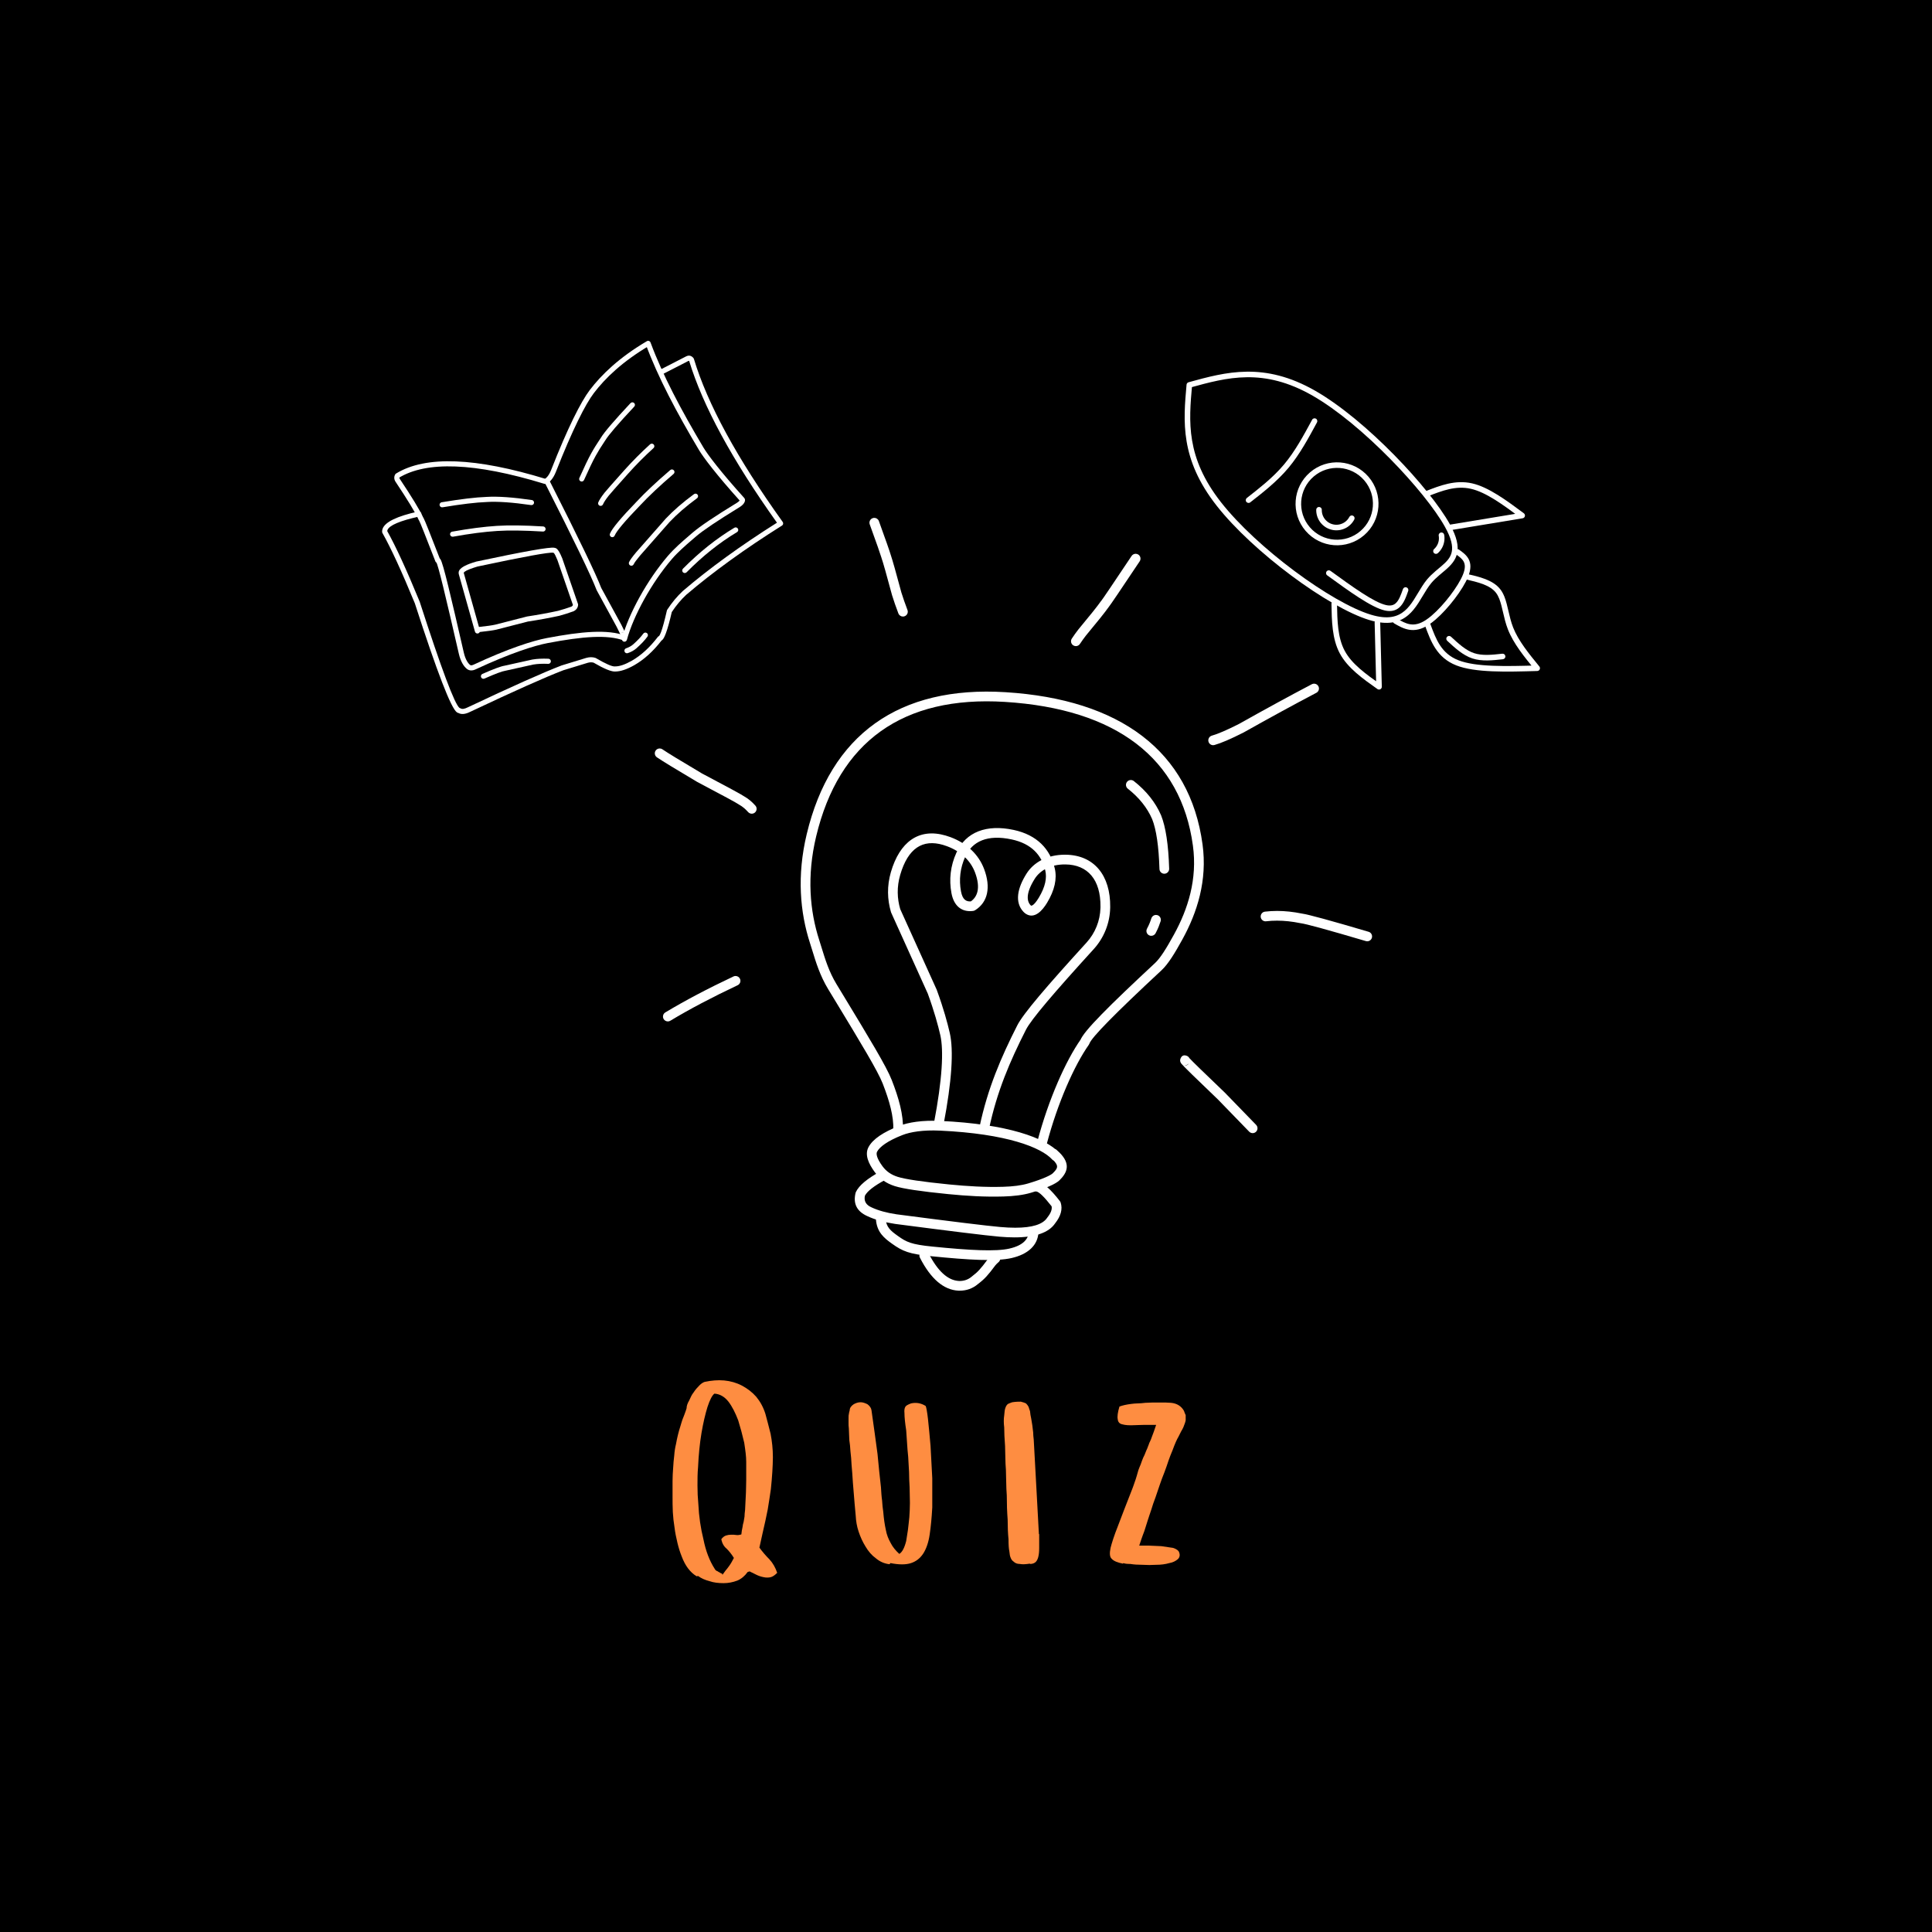 <svg xmlns="http://www.w3.org/2000/svg" xmlns:xlink="http://www.w3.org/1999/xlink" width="500" zoomAndPan="magnify" viewBox="0 0 375 375" height="500" preserveAspectRatio="xMidYMid meet" version="1.0"><defs><g/><clipPath id="ac693daa87"><path d="M 178 242 L 195 242 L 195 250.52 L 178 250.52 Z M 178 242 " clip-rule="nonzero"/></clipPath><clipPath id="bc01630de2"><path d="M 244 176 L 266.375 176 L 266.375 183 L 244 183 Z M 244 176 " clip-rule="nonzero"/></clipPath><clipPath id="4f9a89a62e"><path d="M 168 100.52 L 177 100.52 L 177 120 L 168 120 Z M 168 100.52 " clip-rule="nonzero"/></clipPath><clipPath id="1996359839"><path d="M 229 72 L 283 72 L 283 121 L 229 121 Z M 229 72 " clip-rule="nonzero"/></clipPath><clipPath id="3ed6786e22"><path d="M 220.965 82.441 L 255.652 52.609 L 312.379 118.574 L 277.691 148.402 Z M 220.965 82.441 " clip-rule="nonzero"/></clipPath><clipPath id="b3dabceaa9"><path d="M 220.965 82.441 L 255.652 52.609 L 312.379 118.574 L 277.691 148.402 Z M 220.965 82.441 " clip-rule="nonzero"/></clipPath><clipPath id="992c7e4ecc"><path d="M 270 106 L 286 106 L 286 123 L 270 123 Z M 270 106 " clip-rule="nonzero"/></clipPath><clipPath id="630d9b41b4"><path d="M 220.965 82.441 L 255.652 52.609 L 312.379 118.574 L 277.691 148.402 Z M 220.965 82.441 " clip-rule="nonzero"/></clipPath><clipPath id="3a56de3f98"><path d="M 220.965 82.441 L 255.652 52.609 L 312.379 118.574 L 277.691 148.402 Z M 220.965 82.441 " clip-rule="nonzero"/></clipPath><clipPath id="654578282a"><path d="M 276 111 L 299 111 L 299 131 L 276 131 Z M 276 111 " clip-rule="nonzero"/></clipPath><clipPath id="2d26d1860c"><path d="M 220.965 82.441 L 255.652 52.609 L 312.379 118.574 L 277.691 148.402 Z M 220.965 82.441 " clip-rule="nonzero"/></clipPath><clipPath id="130f1604a0"><path d="M 220.965 82.441 L 255.652 52.609 L 312.379 118.574 L 277.691 148.402 Z M 220.965 82.441 " clip-rule="nonzero"/></clipPath><clipPath id="722424181f"><path d="M 276 93 L 296 93 L 296 103 L 276 103 Z M 276 93 " clip-rule="nonzero"/></clipPath><clipPath id="454aced990"><path d="M 220.965 82.441 L 255.652 52.609 L 312.379 118.574 L 277.691 148.402 Z M 220.965 82.441 " clip-rule="nonzero"/></clipPath><clipPath id="3312a74283"><path d="M 220.965 82.441 L 255.652 52.609 L 312.379 118.574 L 277.691 148.402 Z M 220.965 82.441 " clip-rule="nonzero"/></clipPath><clipPath id="0a045ce20c"><path d="M 258 116 L 269 116 L 269 134 L 258 134 Z M 258 116 " clip-rule="nonzero"/></clipPath><clipPath id="c61800810e"><path d="M 220.965 82.441 L 255.652 52.609 L 312.379 118.574 L 277.691 148.402 Z M 220.965 82.441 " clip-rule="nonzero"/></clipPath><clipPath id="7dd59f584c"><path d="M 220.965 82.441 L 255.652 52.609 L 312.379 118.574 L 277.691 148.402 Z M 220.965 82.441 " clip-rule="nonzero"/></clipPath><clipPath id="fbcdaf4dee"><path d="M 241 81 L 256 81 L 256 98 L 241 98 Z M 241 81 " clip-rule="nonzero"/></clipPath><clipPath id="58ffbe074b"><path d="M 220.965 82.441 L 255.652 52.609 L 312.379 118.574 L 277.691 148.402 Z M 220.965 82.441 " clip-rule="nonzero"/></clipPath><clipPath id="8ae55c595d"><path d="M 220.965 82.441 L 255.652 52.609 L 312.379 118.574 L 277.691 148.402 Z M 220.965 82.441 " clip-rule="nonzero"/></clipPath><clipPath id="64ecc06e38"><path d="M 280 123 L 293 123 L 293 129 L 280 129 Z M 280 123 " clip-rule="nonzero"/></clipPath><clipPath id="77107d0476"><path d="M 220.965 82.441 L 255.652 52.609 L 312.379 118.574 L 277.691 148.402 Z M 220.965 82.441 " clip-rule="nonzero"/></clipPath><clipPath id="68681e0c2c"><path d="M 220.965 82.441 L 255.652 52.609 L 312.379 118.574 L 277.691 148.402 Z M 220.965 82.441 " clip-rule="nonzero"/></clipPath><clipPath id="ccbc47440e"><path d="M 257 110 L 274 110 L 274 119 L 257 119 Z M 257 110 " clip-rule="nonzero"/></clipPath><clipPath id="fee470d544"><path d="M 220.965 82.441 L 255.652 52.609 L 312.379 118.574 L 277.691 148.402 Z M 220.965 82.441 " clip-rule="nonzero"/></clipPath><clipPath id="7c948342c4"><path d="M 220.965 82.441 L 255.652 52.609 L 312.379 118.574 L 277.691 148.402 Z M 220.965 82.441 " clip-rule="nonzero"/></clipPath><clipPath id="f3a1be4dd5"><path d="M 251 89 L 268 89 L 268 106 L 251 106 Z M 251 89 " clip-rule="nonzero"/></clipPath><clipPath id="cb00807631"><path d="M 220.965 82.441 L 255.652 52.609 L 312.379 118.574 L 277.691 148.402 Z M 220.965 82.441 " clip-rule="nonzero"/></clipPath><clipPath id="9bd7bd0d9c"><path d="M 220.965 82.441 L 255.652 52.609 L 312.379 118.574 L 277.691 148.402 Z M 220.965 82.441 " clip-rule="nonzero"/></clipPath><clipPath id="05e30d8d79"><path d="M 255 98 L 263 98 L 263 103 L 255 103 Z M 255 98 " clip-rule="nonzero"/></clipPath><clipPath id="1780da6717"><path d="M 220.965 82.441 L 255.652 52.609 L 312.379 118.574 L 277.691 148.402 Z M 220.965 82.441 " clip-rule="nonzero"/></clipPath><clipPath id="bed0ce6ca1"><path d="M 220.965 82.441 L 255.652 52.609 L 312.379 118.574 L 277.691 148.402 Z M 220.965 82.441 " clip-rule="nonzero"/></clipPath><clipPath id="c9bea22c34"><path d="M 278 103 L 281 103 L 281 108 L 278 108 Z M 278 103 " clip-rule="nonzero"/></clipPath><clipPath id="647624f0be"><path d="M 220.965 82.441 L 255.652 52.609 L 312.379 118.574 L 277.691 148.402 Z M 220.965 82.441 " clip-rule="nonzero"/></clipPath><clipPath id="dfd3ac23e5"><path d="M 220.965 82.441 L 255.652 52.609 L 312.379 118.574 L 277.691 148.402 Z M 220.965 82.441 " clip-rule="nonzero"/></clipPath><clipPath id="5dd708a939"><path d="M 76 66 L 145 66 L 145 131 L 76 131 Z M 76 66 " clip-rule="nonzero"/></clipPath><clipPath id="17bcda07b4"><path d="M 62.836 128.777 L 91.336 52.957 L 160.84 79.082 L 132.34 154.902 Z M 62.836 128.777 " clip-rule="nonzero"/></clipPath><clipPath id="c89549bd56"><path d="M 62.836 128.777 L 91.336 52.957 L 160.84 79.082 L 132.34 154.902 Z M 62.836 128.777 " clip-rule="nonzero"/></clipPath><clipPath id="b1abe5d2d2"><path d="M 105 93 L 122 93 L 122 124 L 105 124 Z M 105 93 " clip-rule="nonzero"/></clipPath><clipPath id="487a8acd85"><path d="M 62.836 128.777 L 91.336 52.957 L 160.84 79.082 L 132.34 154.902 Z M 62.836 128.777 " clip-rule="nonzero"/></clipPath><clipPath id="c99e1abb47"><path d="M 62.836 128.777 L 91.336 52.957 L 160.84 79.082 L 132.34 154.902 Z M 62.836 128.777 " clip-rule="nonzero"/></clipPath><clipPath id="240e7a5d7b"><path d="M 85 96 L 104 96 L 104 99 L 85 99 Z M 85 96 " clip-rule="nonzero"/></clipPath><clipPath id="4917f74855"><path d="M 62.836 128.777 L 91.336 52.957 L 160.84 79.082 L 132.34 154.902 Z M 62.836 128.777 " clip-rule="nonzero"/></clipPath><clipPath id="64ec390296"><path d="M 62.836 128.777 L 91.336 52.957 L 160.84 79.082 L 132.34 154.902 Z M 62.836 128.777 " clip-rule="nonzero"/></clipPath><clipPath id="9c689b9e2d"><path d="M 87 101 L 106 101 L 106 105 L 87 105 Z M 87 101 " clip-rule="nonzero"/></clipPath><clipPath id="4541339f20"><path d="M 62.836 128.777 L 91.336 52.957 L 160.84 79.082 L 132.34 154.902 Z M 62.836 128.777 " clip-rule="nonzero"/></clipPath><clipPath id="5aee0dc9f4"><path d="M 62.836 128.777 L 91.336 52.957 L 160.84 79.082 L 132.34 154.902 Z M 62.836 128.777 " clip-rule="nonzero"/></clipPath><clipPath id="e5dc79c5e0"><path d="M 89 106 L 113 106 L 113 123 L 89 123 Z M 89 106 " clip-rule="nonzero"/></clipPath><clipPath id="8bcbfa4263"><path d="M 62.836 128.777 L 91.336 52.957 L 160.84 79.082 L 132.34 154.902 Z M 62.836 128.777 " clip-rule="nonzero"/></clipPath><clipPath id="9d84c46c6e"><path d="M 62.836 128.777 L 91.336 52.957 L 160.84 79.082 L 132.34 154.902 Z M 62.836 128.777 " clip-rule="nonzero"/></clipPath><clipPath id="5ff71f906b"><path d="M 112 78 L 124 78 L 124 94 L 112 94 Z M 112 78 " clip-rule="nonzero"/></clipPath><clipPath id="273626070f"><path d="M 62.836 128.777 L 91.336 52.957 L 160.84 79.082 L 132.34 154.902 Z M 62.836 128.777 " clip-rule="nonzero"/></clipPath><clipPath id="46abf99469"><path d="M 62.836 128.777 L 91.336 52.957 L 160.84 79.082 L 132.34 154.902 Z M 62.836 128.777 " clip-rule="nonzero"/></clipPath><clipPath id="d6221d7b1a"><path d="M 116 86 L 128 86 L 128 99 L 116 99 Z M 116 86 " clip-rule="nonzero"/></clipPath><clipPath id="99789aea42"><path d="M 62.836 128.777 L 91.336 52.957 L 160.84 79.082 L 132.34 154.902 Z M 62.836 128.777 " clip-rule="nonzero"/></clipPath><clipPath id="c450d36b26"><path d="M 62.836 128.777 L 91.336 52.957 L 160.84 79.082 L 132.34 154.902 Z M 62.836 128.777 " clip-rule="nonzero"/></clipPath><clipPath id="109f86a95b"><path d="M 118 91 L 131 91 L 131 105 L 118 105 Z M 118 91 " clip-rule="nonzero"/></clipPath><clipPath id="55f28f5995"><path d="M 62.836 128.777 L 91.336 52.957 L 160.84 79.082 L 132.34 154.902 Z M 62.836 128.777 " clip-rule="nonzero"/></clipPath><clipPath id="da4dff5ae9"><path d="M 62.836 128.777 L 91.336 52.957 L 160.84 79.082 L 132.34 154.902 Z M 62.836 128.777 " clip-rule="nonzero"/></clipPath><clipPath id="9a79e11c56"><path d="M 122 95 L 136 95 L 136 110 L 122 110 Z M 122 95 " clip-rule="nonzero"/></clipPath><clipPath id="43db7d8ff2"><path d="M 62.836 128.777 L 91.336 52.957 L 160.84 79.082 L 132.34 154.902 Z M 62.836 128.777 " clip-rule="nonzero"/></clipPath><clipPath id="fe95d07e53"><path d="M 62.836 128.777 L 91.336 52.957 L 160.84 79.082 L 132.34 154.902 Z M 62.836 128.777 " clip-rule="nonzero"/></clipPath><clipPath id="27e4877491"><path d="M 74 69 L 153 69 L 153 139 L 74 139 Z M 74 69 " clip-rule="nonzero"/></clipPath><clipPath id="fcba1cf8b2"><path d="M 62.836 128.777 L 91.336 52.957 L 160.84 79.082 L 132.34 154.902 Z M 62.836 128.777 " clip-rule="nonzero"/></clipPath><clipPath id="185bb5b40a"><path d="M 62.836 128.777 L 91.336 52.957 L 160.84 79.082 L 132.34 154.902 Z M 62.836 128.777 " clip-rule="nonzero"/></clipPath><clipPath id="c233a2368c"><path d="M 132 102 L 144 102 L 144 112 L 132 112 Z M 132 102 " clip-rule="nonzero"/></clipPath><clipPath id="19de57d48c"><path d="M 62.836 128.777 L 91.336 52.957 L 160.84 79.082 L 132.34 154.902 Z M 62.836 128.777 " clip-rule="nonzero"/></clipPath><clipPath id="4d6910ea51"><path d="M 62.836 128.777 L 91.336 52.957 L 160.84 79.082 L 132.34 154.902 Z M 62.836 128.777 " clip-rule="nonzero"/></clipPath><clipPath id="d7a1562356"><path d="M 93 127 L 107 127 L 107 132 L 93 132 Z M 93 127 " clip-rule="nonzero"/></clipPath><clipPath id="2a289fbe71"><path d="M 62.836 128.777 L 91.336 52.957 L 160.84 79.082 L 132.34 154.902 Z M 62.836 128.777 " clip-rule="nonzero"/></clipPath><clipPath id="e99d59d3c2"><path d="M 62.836 128.777 L 91.336 52.957 L 160.84 79.082 L 132.34 154.902 Z M 62.836 128.777 " clip-rule="nonzero"/></clipPath><clipPath id="1632393188"><path d="M 121 122 L 126 122 L 126 127 L 121 127 Z M 121 122 " clip-rule="nonzero"/></clipPath><clipPath id="4f6c6cc427"><path d="M 62.836 128.777 L 91.336 52.957 L 160.84 79.082 L 132.34 154.902 Z M 62.836 128.777 " clip-rule="nonzero"/></clipPath><clipPath id="f773a5b66a"><path d="M 62.836 128.777 L 91.336 52.957 L 160.84 79.082 L 132.34 154.902 Z M 62.836 128.777 " clip-rule="nonzero"/></clipPath></defs><rect x="-37.5" width="450" fill="#ffffff" y="-37.5" height="450" fill-opacity="1"/><rect x="-37.5" width="450" fill="#000000" y="-37.5" height="450" fill-opacity="1"/><path fill="#ffffff" d="M 173.391 219.293 C 173.469 216.68 172.676 213.773 171.336 210.324 C 170.379 207.879 167.199 202.625 162.02 194.09 L 160.75 192 C 159.168 189.391 158.363 186.754 157.676 184.512 C 157.523 184.016 157.379 183.543 157.23 183.09 C 155.281 177.082 154.656 169.98 156.578 161.93 C 161.199 142.562 174.516 133.066 195.18 134.355 C 217.379 135.742 230.941 145.77 233.41 163.879 C 234.371 170.918 232.371 177.125 229.508 182.328 C 228.047 184.977 226.766 187.102 225.461 188.32 C 216.395 196.754 211.887 201.344 211.457 202.559 C 211.43 202.641 211.391 202.719 211.34 202.789 C 208.551 206.742 205.285 214.047 203.18 222.027 C 203.047 222.531 202.531 222.832 202.027 222.699 C 201.523 222.566 201.223 222.051 201.355 221.547 C 203.5 213.43 206.844 205.898 209.801 201.703 L 209.68 201.934 C 210.312 200.145 215.402 195.105 224.176 186.941 C 225.223 185.965 226.367 184.121 227.855 181.418 C 230.594 176.441 232.434 170.648 231.543 164.137 C 229.238 147.203 216.695 137.586 195.062 136.238 C 175.258 135.004 162.809 143.945 158.41 162.367 C 156.574 170.066 157.18 176.816 159.023 182.508 C 159.176 182.977 159.324 183.469 159.477 183.961 C 160.172 186.215 160.918 188.641 162.363 191.023 L 163.633 193.113 C 168.742 201.539 172.059 206.996 173.09 209.641 C 174.457 213.145 175.363 216.344 175.273 219.352 C 175.258 219.871 174.824 220.281 174.305 220.266 C 173.781 220.25 173.375 219.812 173.391 219.293 Z M 173.391 219.293 " fill-opacity="1" fill-rule="nonzero"/><path fill="#ffffff" d="M 204.23 225.059 C 202.125 222.738 195.453 220.051 182.441 219.453 C 179.145 219.301 176.707 219.707 175.156 220.316 C 172.238 221.457 170.727 222.617 170.238 223.551 C 170.047 223.918 170.094 224.73 171.297 226.375 C 172.012 227.348 172.965 228.02 174.238 228.422 C 175.676 228.879 178.953 229.375 184.207 229.898 C 187.77 230.25 191.266 230.457 194.719 230.355 C 196.625 230.301 198.25 230.098 199.586 229.699 C 202.555 228.816 203.992 228.074 204.324 227.75 C 205.34 226.75 205.562 226.312 204.355 225.086 C 204.207 224.934 204.031 224.77 203.832 224.598 C 203.438 224.254 203.398 223.66 203.738 223.266 C 204.078 222.875 204.676 222.832 205.066 223.172 C 205.301 223.375 205.512 223.57 205.699 223.766 C 207.855 225.953 207.16 227.602 205.648 229.09 C 204.926 229.801 203.016 230.645 200.125 231.508 C 198.566 231.969 196.766 232.18 194.773 232.238 C 191.211 232.344 187.629 232.133 184.023 231.773 C 178.812 231.258 175.328 230.746 173.668 230.219 C 172.047 229.707 170.746 228.812 169.777 227.488 C 168.605 225.887 167.793 224.156 168.566 222.676 C 169.402 221.082 171.512 219.719 174.469 218.559 C 176.34 217.824 179.062 217.41 182.527 217.57 C 195.539 218.168 202.953 220.848 205.625 223.793 C 205.977 224.18 205.945 224.777 205.559 225.125 C 205.176 225.477 204.578 225.445 204.23 225.059 Z M 204.23 225.059 " fill-opacity="1" fill-rule="nonzero"/><path fill="#ffffff" d="M 171.406 227.219 C 171.258 227.219 171.105 227.258 170.961 227.332 C 168.336 228.75 166.723 230.098 166.129 231.371 C 166.102 231.426 166.082 231.484 166.066 231.547 C 165.551 233.648 166.328 235.156 168.395 236.07 C 169.855 236.75 171.637 237.246 173.734 237.559 L 173.75 237.562 C 184.555 238.973 191.301 239.801 193.988 240.039 C 195.035 240.129 196.008 240.176 196.91 240.176 C 200.945 240.176 203.574 239.266 204.801 237.445 C 205.918 236.031 206.277 234.695 205.879 233.43 C 205.844 233.324 205.793 233.227 205.723 233.137 C 203.93 230.82 202.508 229.578 201.457 229.402 C 201.406 229.395 201.355 229.391 201.301 229.391 C 200.852 229.391 200.449 229.719 200.375 230.18 C 200.289 230.691 200.637 231.176 201.148 231.262 C 201.699 231.352 202.688 232.316 204.121 234.145 L 204.117 234.145 C 204.238 234.746 203.969 235.461 203.312 236.285 C 203.293 236.309 203.277 236.332 203.258 236.359 C 202.418 237.652 200.352 238.301 197.055 238.301 C 196.176 238.301 195.211 238.254 194.156 238.16 C 191.496 237.926 184.781 237.102 174.012 235.695 C 172.086 235.41 170.473 234.961 169.176 234.355 L 169.16 234.348 C 168.086 233.875 167.66 233.121 167.875 232.094 C 168.332 231.211 169.656 230.176 171.855 228.992 C 172.312 228.746 172.484 228.172 172.238 227.715 C 172.066 227.398 171.742 227.219 171.406 227.219 Z M 171.406 227.219 " fill-opacity="1" fill-rule="nonzero"/><path fill="#ffffff" d="M 201.57 239.137 C 201.461 241.734 199.504 243.461 196.355 244.184 C 193.359 244.875 188.074 244.566 180.762 243.832 C 176.473 243.402 175.203 242.875 173.18 241.43 C 171.746 240.406 170.184 239.246 170.016 236.648 C 169.984 236.129 170.379 235.68 170.898 235.645 C 171.414 235.613 171.863 236.008 171.898 236.527 C 172.004 238.184 172.867 238.891 174.277 239.895 C 175.949 241.094 176.875 241.547 180.953 241.957 C 188.367 242.703 193.305 242.953 195.93 242.348 C 198.641 241.727 199.629 240.465 199.688 239.055 C 199.711 238.535 200.148 238.133 200.672 238.156 C 201.191 238.176 201.594 238.617 201.57 239.137 Z M 201.57 239.137 " fill-opacity="1" fill-rule="nonzero"/><g clip-path="url(#ac693daa87)"><path fill="#ffffff" d="M 179.398 242.754 C 179.254 242.754 179.105 242.785 178.969 242.855 C 178.504 243.094 178.32 243.664 178.559 244.125 C 180.668 248.242 183.164 250.375 186.047 250.52 L 186.07 250.523 C 186.125 250.523 186.184 250.523 186.238 250.523 C 187.609 250.523 188.793 250.098 189.801 249.25 L 189.797 249.25 C 190.473 248.742 191.027 248.246 191.469 247.758 C 191.945 247.242 192.523 246.52 193.199 245.598 C 193.383 245.375 193.578 245.184 193.777 245.02 L 193.805 244.996 C 194.211 244.668 194.273 244.074 193.945 243.672 C 193.754 243.438 193.477 243.316 193.203 243.316 C 193.004 243.316 192.805 243.383 192.648 243.512 L 192.617 243.531 C 192.312 243.777 192.023 244.062 191.754 244.387 C 191.738 244.406 191.727 244.422 191.711 244.438 C 191.062 245.328 190.52 246.008 190.082 246.48 L 190.074 246.488 C 189.715 246.891 189.242 247.309 188.66 247.75 C 188.641 247.762 188.625 247.773 188.613 247.789 C 187.949 248.355 187.16 248.641 186.234 248.641 C 186.199 248.641 186.168 248.637 186.133 248.637 L 186.129 248.637 C 183.977 248.523 182.012 246.734 180.238 243.266 C 180.07 242.941 179.738 242.754 179.398 242.754 Z M 179.398 242.754 " fill-opacity="1" fill-rule="nonzero"/></g><path fill="#ffffff" d="M 181.273 218.02 C 182.91 209.5 183.191 203.863 182.512 200.91 C 182.082 199.047 181.352 196.324 180.059 192.793 L 180.082 192.855 L 172.984 177.156 C 172.965 177.117 172.949 177.078 172.938 177.035 C 172.219 174.594 172.137 171.98 172.922 169.273 C 174.625 163.434 178.309 160.652 183.566 162.184 C 183.875 162.273 184.184 162.375 184.496 162.492 C 187.629 163.664 189.949 165.824 191.023 168.695 C 192.34 172.211 191.758 175.121 189.266 176.676 C 189.148 176.746 189.02 176.793 188.887 176.812 C 186.574 177.109 185.113 175.742 184.676 173.348 C 184.191 170.738 184.469 168.07 185.641 165.5 C 187.469 161.473 191.48 159.953 196.766 161.09 C 201.273 162.059 203.863 164.801 204.734 168.578 C 205.195 170.574 204.703 172.801 203.238 175.227 C 202.32 176.746 200.832 178.414 199.168 177.406 C 198.98 177.293 198.812 177.152 198.664 176.996 C 196.898 175.137 197.473 172.379 199.254 169.562 C 200.586 167.449 203.195 165.859 206.824 165.898 C 212.422 165.961 215.555 169.984 215.488 176.023 C 215.484 176.102 215.484 176.172 215.484 176.25 C 215.414 179.211 214.27 182.047 212.289 184.223 C 204.441 192.836 200.137 197.898 199.133 199.875 C 195.996 206.055 193.512 211.852 191.977 219.082 C 191.871 219.594 191.367 219.918 190.859 219.809 C 190.352 219.699 190.027 219.199 190.133 218.691 C 191.715 211.238 194.277 205.277 197.453 199.023 C 198.602 196.754 203.152 191.449 210.895 182.953 C 212.57 181.113 213.539 178.711 213.598 176.203 C 213.602 176.137 213.602 176.07 213.602 176.004 C 213.66 170.719 211.098 167.832 206.805 167.785 C 203.766 167.75 201.797 169.062 200.848 170.566 C 199.129 173.285 199.25 174.879 200.031 175.699 C 200.082 175.75 200.117 175.777 200.141 175.793 C 200.059 175.742 200.504 176.105 201.625 174.25 C 202.93 172.09 203.211 170.371 202.898 169.004 C 202.195 165.957 200.184 163.75 196.371 162.934 C 191.648 161.918 188.703 163.312 187.355 166.277 C 186.352 168.488 186.113 170.762 186.527 173.008 C 186.832 174.664 187.559 175.082 188.645 174.941 L 188.266 175.078 C 189.711 174.176 190.395 172.398 189.258 169.355 C 188.402 167.066 186.531 165.27 183.832 164.258 C 183.562 164.156 183.297 164.066 183.039 163.992 C 179.102 162.844 176.246 164.609 174.734 169.801 C 174.051 172.141 174.121 174.387 174.746 176.504 L 174.699 176.383 L 181.801 192.078 C 181.809 192.102 181.82 192.121 181.828 192.145 C 183.152 195.758 183.902 198.555 184.348 200.484 C 185.125 203.863 184.762 209.852 183.125 218.375 C 183.027 218.887 182.531 219.223 182.02 219.125 C 181.508 219.027 181.176 218.531 181.273 218.02 Z M 181.273 218.02 " fill-opacity="1" fill-rule="nonzero"/><path fill="#ffffff" d="M 220.43 107.488 C 220.125 107.488 219.828 107.637 219.645 107.906 C 215.984 113.395 214.016 116.301 213.742 116.633 L 213.738 116.633 C 213.711 116.664 213.684 116.695 213.66 116.73 C 213.027 117.637 211.582 119.445 209.324 122.16 L 209.305 122.184 C 208.871 122.738 208.449 123.328 208.039 123.953 L 208.035 123.957 C 207.754 124.391 207.875 124.973 208.309 125.258 C 208.469 125.363 208.645 125.414 208.824 125.414 C 209.129 125.414 209.434 125.262 209.613 124.984 C 209.992 124.414 210.375 123.875 210.773 123.367 C 213.012 120.676 214.473 118.848 215.156 117.879 C 215.168 117.863 215.18 117.852 215.191 117.836 C 215.508 117.453 217.516 114.492 221.211 108.953 C 221.5 108.52 221.383 107.934 220.953 107.645 C 220.789 107.539 220.609 107.488 220.43 107.488 Z M 220.43 107.488 " fill-opacity="1" fill-rule="nonzero"/><path fill="#ffffff" d="M 255.066 132.699 C 254.918 132.699 254.77 132.734 254.629 132.805 C 250.215 135.125 245.488 137.703 240.445 140.539 C 238.105 141.719 236.367 142.469 235.219 142.789 C 234.719 142.93 234.426 143.449 234.566 143.953 C 234.68 144.367 235.059 144.641 235.473 144.641 C 235.555 144.641 235.641 144.629 235.727 144.605 C 236.996 144.25 238.867 143.449 241.332 142.199 C 241.344 142.195 241.355 142.188 241.371 142.18 C 246.395 139.355 251.105 136.785 255.504 134.473 C 255.965 134.23 256.145 133.664 255.902 133.203 C 255.73 132.883 255.406 132.699 255.066 132.699 Z M 255.066 132.699 " fill-opacity="1" fill-rule="nonzero"/><g clip-path="url(#bc01630de2)"><path fill="#ffffff" d="M 247.875 176.812 C 247.074 176.812 246.293 176.859 245.527 176.949 C 245.012 177.012 244.645 177.48 244.703 177.996 C 244.762 178.477 245.168 178.828 245.641 178.828 C 245.676 178.828 245.715 178.828 245.75 178.82 C 246.441 178.738 247.148 178.699 247.875 178.699 C 249.309 178.699 250.809 178.859 252.371 179.18 C 252.395 179.184 252.418 179.188 252.441 179.191 C 253.527 179.328 257.75 180.488 265.113 182.664 C 265.199 182.691 265.289 182.703 265.379 182.703 C 265.785 182.703 266.16 182.438 266.281 182.027 C 266.43 181.531 266.145 181.004 265.645 180.859 C 258.281 178.68 253.977 177.504 252.727 177.328 L 252.723 177.328 C 251.043 176.984 249.426 176.812 247.875 176.812 Z M 247.875 176.812 " fill-opacity="1" fill-rule="nonzero"/></g><path fill="#ffffff" d="M 230.777 206.387 C 230.613 206.656 230.398 206.789 230.121 206.789 C 230 206.789 229.871 206.762 229.727 206.711 L 229.73 206.711 C 229.828 206.742 229.926 206.758 230.023 206.758 C 230.316 206.758 230.594 206.621 230.773 206.387 Z M 229.906 204.84 C 229.559 204.84 229.301 205.051 229.133 205.469 C 228.996 205.812 229.055 206.145 229.305 206.461 C 229.652 206.898 232.016 209.215 236.402 213.406 L 242.461 219.652 C 242.648 219.844 242.895 219.941 243.141 219.941 C 243.375 219.941 243.613 219.852 243.793 219.676 C 244.168 219.312 244.176 218.715 243.816 218.34 L 237.73 212.066 L 237.703 212.043 C 233.652 208.168 231.371 205.949 230.863 205.387 L 230.859 205.387 C 230.762 205.191 230.59 205.027 230.371 204.941 C 230.199 204.875 230.047 204.84 229.906 204.84 Z M 229.906 204.84 " fill-opacity="1" fill-rule="nonzero"/><path fill="#ffffff" d="M 142.77 189.438 C 142.637 189.438 142.5 189.469 142.371 189.527 C 137.367 191.887 132.957 194.215 129.141 196.508 C 128.695 196.773 128.551 197.355 128.816 197.801 C 128.996 198.094 129.309 198.258 129.625 198.258 C 129.793 198.258 129.961 198.215 130.113 198.121 C 133.871 195.859 138.227 193.566 143.172 191.234 C 143.645 191.012 143.848 190.449 143.625 189.98 C 143.465 189.637 143.125 189.438 142.77 189.438 Z M 142.77 189.438 " fill-opacity="1" fill-rule="nonzero"/><path fill="#ffffff" d="M 128.043 145.277 C 127.742 145.277 127.445 145.418 127.262 145.688 C 126.969 146.117 127.078 146.703 127.508 146.996 C 128.559 147.711 131.16 149.301 135.32 151.766 C 135.336 151.773 135.348 151.781 135.363 151.789 C 140.34 154.414 143.016 155.863 143.387 156.133 C 143.43 156.164 143.473 156.195 143.52 156.219 C 144.09 156.531 144.656 157 145.215 157.625 C 145.402 157.832 145.66 157.938 145.918 157.938 C 146.141 157.938 146.367 157.859 146.547 157.695 C 146.934 157.348 146.965 156.754 146.617 156.367 C 145.938 155.605 145.227 155.02 144.492 154.605 L 144.488 154.605 C 144.027 154.27 141.289 152.785 136.277 150.141 L 136.273 150.141 C 132.152 147.699 129.586 146.133 128.574 145.441 C 128.41 145.328 128.227 145.277 128.043 145.277 Z M 128.043 145.277 " fill-opacity="1" fill-rule="nonzero"/><g clip-path="url(#4f9a89a62e)"><path fill="#ffffff" d="M 169.703 100.516 C 169.598 100.516 169.488 100.535 169.383 100.574 C 168.891 100.75 168.641 101.289 168.816 101.781 C 170.121 105.375 170.875 107.523 171.082 108.23 C 171.086 108.246 171.09 108.262 171.094 108.277 C 171.41 109.184 172.094 111.598 173.145 115.52 L 173.156 115.555 C 173.477 116.602 173.887 117.77 174.375 119.062 C 174.52 119.441 174.875 119.672 175.258 119.672 C 175.367 119.672 175.48 119.652 175.59 119.609 C 176.078 119.426 176.324 118.883 176.137 118.395 C 175.668 117.152 175.277 116.031 174.965 115.031 C 173.918 111.125 173.227 108.684 172.891 107.703 C 172.672 106.957 171.906 104.77 170.59 101.137 C 170.449 100.754 170.09 100.516 169.703 100.516 Z M 169.703 100.516 " fill-opacity="1" fill-rule="nonzero"/></g><path fill="#ffffff" d="M 219.492 151.402 C 219.215 151.402 218.938 151.523 218.75 151.762 C 218.43 152.172 218.5 152.762 218.91 153.086 C 221.086 154.797 222.66 156.762 223.629 158.98 C 224.441 161.027 224.914 164.262 225.051 168.676 C 225.066 169.188 225.484 169.59 225.992 169.59 C 226 169.59 226.012 169.59 226.02 169.59 C 226.539 169.574 226.949 169.137 226.934 168.617 C 226.793 163.961 226.27 160.508 225.367 158.25 L 225.355 158.223 C 224.262 155.715 222.5 153.508 220.074 151.602 C 219.902 151.469 219.695 151.402 219.492 151.402 Z M 219.492 151.402 " fill-opacity="1" fill-rule="nonzero"/><path fill="#ffffff" d="M 224.379 177.59 C 223.977 177.59 223.602 177.852 223.469 178.281 L 223.465 178.281 C 223.375 178.574 223.27 178.863 223.152 179.148 L 223.121 179.246 L 223.129 179.219 L 223.125 179.219 C 223.043 179.434 222.875 179.785 222.625 180.27 C 222.387 180.734 222.57 181.301 223.035 181.539 C 223.172 181.609 223.32 181.641 223.465 181.641 C 223.805 181.641 224.137 181.457 224.305 181.129 C 224.594 180.562 224.793 180.141 224.898 179.859 C 225.039 179.512 225.164 179.164 225.277 178.812 L 225.285 178.777 C 225.418 178.293 225.141 177.781 224.656 177.629 C 224.562 177.602 224.469 177.59 224.379 177.59 Z M 224.379 177.59 " fill-opacity="1" fill-rule="nonzero"/><g clip-path="url(#1996359839)"><g clip-path="url(#3ed6786e22)"><g clip-path="url(#b3dabceaa9)"><path fill="#ffffff" d="M 230.703 74.195 C 237.941 72.203 245.355 70.16 255.312 75.863 C 265.152 81.5 277.508 94.734 281.395 101.715 C 284.195 106.742 282.719 108.785 280.523 110.672 C 280.328 110.84 280.125 111.008 279.922 111.176 C 279.715 111.352 279.508 111.523 279.301 111.703 C 278.773 112.156 278.266 112.629 277.812 113.172 C 277.223 113.883 276.711 114.734 276.168 115.637 C 275.625 116.551 275.047 117.516 274.348 118.359 C 274.051 118.719 273.727 119.059 273.367 119.367 C 271.684 120.812 269.375 121.438 265.773 120.344 C 257.871 117.945 243.18 107.125 236.145 98.148 C 229.023 89.062 229.676 81.789 230.309 74.668 C 230.328 74.441 230.484 74.254 230.703 74.195 M 230.988 75.234 L 231.383 74.762 C 230.754 81.824 230.141 88.734 236.992 97.48 C 243.93 106.336 258.449 116.996 266.086 119.309 C 269.414 120.32 271.316 119.707 272.664 118.547 C 272.969 118.285 273.25 117.992 273.52 117.668 C 274.156 116.902 274.691 116.012 275.242 115.086 C 275.777 114.195 276.328 113.27 276.984 112.48 C 277.492 111.871 278.051 111.352 278.594 110.887 C 278.809 110.699 279.023 110.523 279.23 110.348 C 279.434 110.18 279.629 110.016 279.82 109.852 C 281.676 108.258 282.977 106.766 280.453 102.238 C 276.66 95.43 264.441 82.34 254.777 76.801 C 245.223 71.328 238.191 73.254 230.988 75.234 Z M 230.988 75.234 " fill-opacity="1" fill-rule="nonzero"/></g></g></g><g clip-path="url(#992c7e4ecc)"><g clip-path="url(#630d9b41b4)"><g clip-path="url(#3a56de3f98)"><path fill="#ffffff" d="M 271.141 120.062 C 272.875 121.062 274.363 121.918 276.758 120.344 C 277.125 120.102 277.516 119.801 277.922 119.453 C 280.324 117.387 283.027 113.809 283.945 111.566 C 284.914 109.203 283.867 108.484 282.555 107.559 C 282.312 107.387 282.254 107.047 282.426 106.805 C 282.602 106.562 282.938 106.504 283.18 106.676 C 284.57 107.66 286.223 108.855 284.945 111.973 C 283.949 114.41 281.125 118.121 278.625 120.27 C 278.191 120.641 277.762 120.973 277.348 121.246 C 274.391 123.188 272.371 122.02 270.602 121 C 270.344 120.848 270.254 120.52 270.402 120.262 C 270.551 120.004 270.883 119.914 271.141 120.062 Z M 271.141 120.062 " fill-opacity="1" fill-rule="nonzero"/></g></g></g><g clip-path="url(#654578282a)"><g clip-path="url(#2d26d1860c)"><g clip-path="url(#130f1604a0)"><path fill="#ffffff" d="M 277.641 121.148 C 278.738 124.129 279.766 126.848 283.051 128.145 C 286.461 129.488 292.312 129.332 298.355 129.164 L 297.953 130.043 C 295.902 127.539 293.777 124.949 292.691 122.18 C 292.242 121.035 291.973 119.871 291.73 118.812 C 291.508 117.852 291.305 116.992 291.016 116.25 C 290.84 115.809 290.641 115.422 290.395 115.094 C 289.258 113.578 286.973 113.023 284.383 112.426 C 284.094 112.359 283.91 112.07 283.98 111.781 C 284.047 111.488 284.336 111.309 284.625 111.375 C 287.074 111.941 289.832 112.547 291.254 114.445 C 291.578 114.871 291.82 115.352 292.02 115.855 C 292.344 116.688 292.562 117.629 292.781 118.57 C 293.027 119.637 293.281 120.727 293.695 121.785 C 294.711 124.367 296.711 126.82 298.785 129.359 C 298.918 129.52 298.945 129.738 298.859 129.926 C 298.773 130.113 298.59 130.234 298.383 130.242 C 292.453 130.41 286.324 130.594 282.656 129.148 C 278.863 127.652 277.711 124.457 276.629 121.52 C 276.523 121.242 276.668 120.93 276.949 120.828 C 277.227 120.727 277.539 120.867 277.641 121.148 Z M 277.641 121.148 " fill-opacity="1" fill-rule="nonzero"/></g></g></g><g clip-path="url(#722424181f)"><g clip-path="url(#454aced990)"><g clip-path="url(#3312a74283)"><path fill="#ffffff" d="M 281.473 101.824 L 295.367 99.531 L 295.133 100.496 C 291.723 97.965 288.453 95.547 285.492 94.875 C 282.586 94.215 279.93 95.238 277.09 96.352 C 276.812 96.461 276.5 96.324 276.391 96.047 C 276.281 95.77 276.418 95.453 276.695 95.348 C 279.484 94.254 282.453 93.078 285.734 93.82 C 288.961 94.555 292.438 97.152 295.777 99.629 C 295.949 99.762 296.031 99.98 295.98 100.191 C 295.93 100.402 295.758 100.562 295.543 100.598 L 281.648 102.891 C 281.355 102.938 281.078 102.738 281.031 102.445 C 280.98 102.152 281.18 101.875 281.473 101.824 Z M 281.473 101.824 " fill-opacity="1" fill-rule="nonzero"/></g></g></g><g clip-path="url(#0a045ce20c)"><g clip-path="url(#c61800810e)"><g clip-path="url(#7dd59f584c)"><path fill="#ffffff" d="M 259.512 117.133 C 259.57 120.543 259.637 123.773 261.012 126.328 C 262.387 128.891 265.109 130.828 267.98 132.863 L 267.129 133.316 L 266.816 120.781 C 266.809 120.48 267.047 120.234 267.344 120.227 C 267.641 120.219 267.887 120.453 267.895 120.754 L 268.207 133.289 C 268.211 133.496 268.102 133.684 267.922 133.781 C 267.742 133.875 267.523 133.863 267.355 133.742 C 264.543 131.754 261.582 129.668 260.062 126.84 C 258.539 124.008 258.492 120.488 258.434 117.148 C 258.43 116.852 258.668 116.605 258.965 116.602 C 259.262 116.598 259.508 116.832 259.512 117.133 Z M 259.512 117.133 " fill-opacity="1" fill-rule="nonzero"/></g></g></g><g clip-path="url(#fbcdaf4dee)"><g clip-path="url(#58ffbe074b)"><g clip-path="url(#8ae55c595d)"><path fill="#ffffff" d="M 242.012 96.656 C 243.234 95.699 244.441 94.754 245.602 93.758 C 246.918 92.625 248.164 91.434 249.273 90.102 C 251.371 87.59 253.008 84.562 254.68 81.477 C 254.82 81.211 255.148 81.113 255.41 81.258 C 255.672 81.398 255.77 81.727 255.629 81.988 C 253.969 85.055 252.281 88.184 250.105 90.793 C 248.941 92.184 247.648 93.418 246.305 94.574 C 245.121 95.594 243.895 96.555 242.676 97.504 L 242.676 97.508 C 242.441 97.691 242.102 97.648 241.918 97.414 C 241.734 97.18 241.777 96.84 242.012 96.656 Z M 242.012 96.656 " fill-opacity="1" fill-rule="nonzero"/></g></g></g><g clip-path="url(#64ecc06e38)"><g clip-path="url(#77107d0476)"><g clip-path="url(#68681e0c2c)"><path fill="#ffffff" d="M 281.629 123.578 C 283.129 124.969 284.523 126.246 286.121 126.777 C 287.719 127.305 289.582 127.109 291.598 126.883 C 291.895 126.852 292.16 127.062 292.191 127.359 C 292.227 127.656 292.012 127.922 291.715 127.957 C 289.762 128.172 287.648 128.418 285.781 127.801 C 283.918 127.184 282.352 125.719 280.898 124.371 C 280.68 124.168 280.664 123.828 280.867 123.609 C 281.07 123.391 281.41 123.375 281.629 123.578 Z M 281.629 123.578 " fill-opacity="1" fill-rule="nonzero"/></g></g></g><g clip-path="url(#ccbc47440e)"><g clip-path="url(#fee470d544)"><g clip-path="url(#7c948342c4)"><path fill="#ffffff" d="M 258.238 110.797 C 262.562 113.938 266.707 116.93 269.051 117.449 C 269.941 117.645 270.484 117.453 270.879 117.113 C 271.516 116.566 271.887 115.559 272.312 114.34 C 272.41 114.059 272.719 113.91 273 114.008 C 273.281 114.109 273.43 114.414 273.332 114.695 C 272.938 115.82 272.484 117.156 271.586 117.93 C 270.895 118.523 269.988 118.758 268.82 118.5 C 266.195 117.922 261.809 114.723 257.605 111.672 C 257.363 111.496 257.309 111.16 257.484 110.918 C 257.66 110.676 257.996 110.625 258.238 110.797 Z M 258.238 110.797 " fill-opacity="1" fill-rule="nonzero"/></g></g></g><g clip-path="url(#f3a1be4dd5)"><g clip-path="url(#cb00807631)"><g clip-path="url(#9bd7bd0d9c)"><path fill="#ffffff" d="M 265.621 92.539 C 268.52 95.91 268.137 100.992 264.766 103.895 C 261.395 106.793 256.312 106.41 253.414 103.039 C 250.516 99.668 250.898 94.586 254.27 91.688 C 257.641 88.785 262.723 89.168 265.621 92.539 M 264.805 93.242 C 262.293 90.324 257.891 89.992 254.973 92.504 C 252.055 95.016 251.723 99.414 254.234 102.336 C 256.742 105.254 261.145 105.586 264.062 103.074 C 266.984 100.562 267.312 96.164 264.805 93.242 Z M 264.805 93.242 " fill-opacity="1" fill-rule="nonzero"/></g></g></g><g clip-path="url(#05e30d8d79)"><g clip-path="url(#1780da6717)"><g clip-path="url(#bed0ce6ca1)"><path fill="#ffffff" d="M 256.559 98.934 L 256.562 99.199 L 256.562 99.156 L 256.586 99.426 L 256.582 99.383 L 256.629 99.648 L 256.617 99.605 L 256.688 99.867 L 256.676 99.824 L 256.762 100.078 L 256.746 100.039 L 256.855 100.285 L 256.836 100.246 L 256.965 100.48 L 256.941 100.445 L 257.09 100.672 L 257.066 100.637 L 257.227 100.848 L 257.199 100.816 L 257.383 101.016 L 257.352 100.984 L 257.547 101.168 L 257.516 101.141 L 257.723 101.309 L 257.688 101.285 L 257.91 101.438 L 257.875 101.414 L 258.109 101.547 L 258.07 101.527 L 258.312 101.641 L 258.273 101.625 L 258.527 101.719 L 258.484 101.703 L 258.742 101.777 L 258.703 101.77 L 258.961 101.82 L 258.918 101.812 L 259.18 101.848 L 259.141 101.844 L 259.402 101.855 L 259.359 101.855 L 259.625 101.844 L 259.582 101.848 L 259.844 101.82 L 259.801 101.824 L 260.062 101.777 L 260.02 101.785 L 260.273 101.715 L 260.234 101.727 L 260.48 101.637 L 260.441 101.652 L 260.684 101.547 L 260.645 101.566 L 260.875 101.438 L 260.84 101.461 L 261.062 101.316 L 261.027 101.34 L 261.234 101.18 L 261.203 101.203 L 261.398 101.027 L 261.367 101.059 L 261.547 100.867 L 261.52 100.898 L 261.688 100.691 L 261.66 100.727 L 261.809 100.508 L 261.789 100.543 L 261.918 100.316 C 262.066 100.059 262.398 99.969 262.656 100.117 C 262.914 100.266 263.004 100.594 262.855 100.855 L 262.723 101.082 L 262.699 101.117 L 262.551 101.336 L 262.527 101.367 L 262.363 101.574 L 262.332 101.605 L 262.152 101.797 L 262.121 101.828 L 261.926 102.004 L 261.895 102.031 L 261.688 102.191 L 261.652 102.219 L 261.434 102.363 L 261.395 102.383 L 261.164 102.512 L 261.129 102.527 L 260.887 102.637 L 260.848 102.652 L 260.602 102.742 L 260.559 102.754 L 260.305 102.824 L 260.266 102.836 L 260.008 102.887 L 259.965 102.891 L 259.703 102.922 L 259.66 102.922 L 259.398 102.934 L 259.355 102.934 L 259.09 102.922 L 259.051 102.918 L 258.789 102.887 L 258.746 102.879 L 258.488 102.824 L 258.445 102.816 L 258.188 102.742 L 258.148 102.727 L 257.895 102.633 L 257.855 102.617 L 257.613 102.504 L 257.574 102.484 L 257.34 102.352 L 257.305 102.328 L 257.082 102.176 L 257.047 102.152 L 256.84 101.98 L 256.805 101.953 L 256.609 101.77 L 256.582 101.738 L 256.398 101.539 L 256.371 101.508 L 256.207 101.293 L 256.184 101.258 L 256.039 101.031 L 256.016 100.996 L 255.887 100.758 L 255.871 100.719 L 255.762 100.473 L 255.746 100.434 L 255.656 100.18 L 255.645 100.141 L 255.574 99.879 L 255.566 99.836 L 255.52 99.574 L 255.512 99.531 L 255.488 99.262 L 255.484 99.219 L 255.48 98.949 C 255.473 98.652 255.711 98.406 256.008 98.402 C 256.309 98.398 256.555 98.633 256.559 98.934 Z M 256.559 98.934 " fill-opacity="1" fill-rule="nonzero"/></g></g></g><g clip-path="url(#c9bea22c34)"><g clip-path="url(#647624f0be)"><g clip-path="url(#dfd3ac23e5)"><path fill="#ffffff" d="M 278.348 106.582 L 278.484 106.449 L 278.465 106.469 L 278.594 106.332 L 278.574 106.352 L 278.699 106.207 L 278.68 106.23 L 278.793 106.078 L 278.773 106.102 L 278.879 105.941 L 278.863 105.969 L 278.961 105.801 L 278.945 105.828 L 279.031 105.656 L 279.02 105.684 L 279.098 105.508 L 279.086 105.539 L 279.152 105.359 L 279.141 105.387 L 279.195 105.207 L 279.188 105.238 L 279.234 105.055 L 279.227 105.086 L 279.262 104.902 L 279.258 104.934 L 279.281 104.746 L 279.277 104.777 L 279.293 104.59 L 279.289 104.621 L 279.293 104.434 L 279.293 104.465 L 279.289 104.277 L 279.289 104.309 L 279.273 104.121 L 279.277 104.152 L 279.25 103.969 C 279.203 103.672 279.41 103.398 279.703 103.355 C 280 103.312 280.273 103.516 280.316 103.809 L 280.344 103.996 L 280.348 104.023 L 280.363 104.211 L 280.367 104.238 L 280.371 104.426 L 280.371 104.457 L 280.367 104.641 L 280.367 104.672 L 280.352 104.859 L 280.352 104.887 L 280.324 105.074 L 280.32 105.102 L 280.285 105.285 L 280.281 105.312 L 280.234 105.496 L 280.227 105.523 L 280.172 105.703 L 280.164 105.73 L 280.098 105.91 L 280.086 105.941 L 280.008 106.117 L 279.996 106.145 L 279.91 106.316 L 279.895 106.344 L 279.797 106.508 L 279.781 106.535 L 279.676 106.695 L 279.66 106.719 L 279.543 106.875 L 279.523 106.898 L 279.402 107.047 L 279.383 107.07 L 279.25 107.207 L 279.227 107.23 L 279.09 107.363 C 278.871 107.566 278.531 107.559 278.328 107.344 C 278.121 107.129 278.129 106.785 278.348 106.582 Z M 278.348 106.582 " fill-opacity="1" fill-rule="nonzero"/></g></g></g><g clip-path="url(#5dd708a939)"><g clip-path="url(#17bcda07b4)"><g clip-path="url(#c89549bd56)"><path fill="#ffffff" d="M 121.09 124.328 C 117.918 123.145 113.086 123.527 106.285 124.824 C 103.742 125.309 99.059 126.777 92.289 129.934 C 91.668 130.223 91.082 130.188 90.648 129.855 C 90.023 129.375 89.406 128.402 89.062 126.902 C 86.453 115.543 85.062 109.703 84.668 109.102 C 84.594 108.988 84.75 109.328 85.105 109.246 C 85.258 109.211 85.344 109.113 85.375 109.066 C 85.27 109.215 85.094 109.297 84.91 109.273 C 84.73 109.25 84.574 109.129 84.508 108.961 C 82.559 103.918 81.516 101.316 81.348 101.035 C 81.16 100.719 81.426 101.402 81.922 101.207 C 82.109 101.137 82.18 100.984 82.203 100.926 C 82.133 101.113 81.957 101.238 81.758 101.246 C 81.559 101.25 81.371 101.137 81.289 100.953 C 80.602 99.434 79.082 96.977 76.77 93.5 C 76.461 93.031 76.465 92.523 76.695 92.102 C 76.738 92.023 76.797 91.961 76.871 91.914 C 82.633 88.375 92.395 88.816 105.961 92.969 L 105.688 92.965 C 105.887 92.91 106.48 92.484 106.973 91.23 C 110.191 83.027 112.762 77.961 114.465 75.719 C 116.766 72.684 120.238 69.359 125.555 66.223 C 125.68 66.148 125.832 66.133 125.973 66.184 C 126.109 66.234 126.219 66.34 126.27 66.48 C 128.617 72.82 132.176 79.531 136.539 86.867 C 137.312 88.168 139.805 91.508 144.469 96.672 C 144.512 96.719 144.547 96.777 144.566 96.836 C 144.629 97.008 144.613 97.176 144.578 97.305 C 144.469 97.699 144.098 98.102 143.547 98.441 C 139.215 101.094 136.449 102.965 135.145 104.082 L 134.809 104.371 L 134.48 104.652 C 132.957 105.957 131.562 107.18 130.414 108.512 C 126.461 113.117 122.926 119.555 121.68 124.195 C 121.605 124.457 121.336 124.613 121.07 124.543 C 120.809 124.473 120.652 124.199 120.723 123.938 C 122.016 119.129 125.633 112.562 129.664 107.867 C 130.867 106.469 132.316 105.203 133.836 103.902 L 134.164 103.617 L 134.5 103.332 C 135.875 102.152 138.707 100.242 143.031 97.598 C 143.492 97.312 143.609 97.082 143.621 97.043 C 143.621 97.035 143.605 97.09 143.637 97.168 L 143.734 97.336 C 139.062 92.16 136.516 88.762 135.688 87.375 C 131.312 80.02 127.719 73.25 125.34 66.824 L 126.055 67.078 C 120.844 70.152 117.473 73.391 115.254 76.316 C 113.641 78.441 111.113 83.387 107.895 91.594 C 107.363 92.941 106.605 93.742 105.945 93.922 C 105.855 93.945 105.762 93.941 105.672 93.914 C 92.105 89.766 82.746 89.469 77.391 92.758 L 77.566 92.574 C 77.508 92.684 77.496 92.801 77.598 92.953 C 79.898 96.414 81.465 98.941 82.191 100.547 L 81.277 100.574 C 81.301 100.512 81.375 100.355 81.566 100.285 L 81.562 100.285 C 82.074 100.086 82.355 100.793 82.199 100.527 C 82.422 100.906 83.512 103.637 85.434 108.602 L 84.566 108.496 C 84.613 108.426 84.715 108.316 84.887 108.281 C 85.289 108.188 85.504 108.57 85.496 108.559 C 86.02 109.355 87.461 115.516 90.027 126.68 C 90.34 128.043 90.871 128.773 91.254 129.07 C 91.328 129.125 91.5 129.207 91.871 129.035 C 98.68 125.859 103.445 124.355 106.102 123.852 C 112.863 122.562 117.969 122.105 121.434 123.402 C 121.691 123.496 121.82 123.781 121.727 124.039 C 121.629 124.297 121.344 124.426 121.09 124.328 Z M 121.09 124.328 " fill-opacity="1" fill-rule="nonzero"/></g></g></g><g clip-path="url(#b1abe5d2d2)"><g clip-path="url(#487a8acd85)"><g clip-path="url(#c99e1abb47)"><path fill="#ffffff" d="M 120.609 122.824 C 120.766 122.652 120.957 122.637 121.188 122.777 C 121 122.664 120.766 122.691 120.609 122.828 Z M 105.75 93.348 C 105.703 93.473 105.707 93.617 105.773 93.746 C 111.41 104.855 114.75 111.777 115.789 114.504 C 115.797 114.523 115.805 114.543 115.816 114.562 L 119.707 121.691 C 120.113 122.5 120.355 123.012 120.438 123.219 C 120.441 123.383 120.527 123.535 120.672 123.625 C 120.961 123.801 121.191 123.746 121.367 123.461 C 121.383 123.434 121.398 123.402 121.41 123.375 C 121.449 123.266 121.453 123.145 121.414 123.012 C 121.355 122.812 121.078 122.219 120.586 121.23 L 120.574 121.215 L 116.703 114.125 C 115.641 111.348 112.293 104.406 106.656 93.297 C 106.531 93.051 106.234 92.957 105.988 93.078 C 105.875 93.137 105.793 93.234 105.75 93.348 Z M 105.75 93.348 " fill-opacity="1" fill-rule="nonzero"/></g></g></g><g clip-path="url(#240e7a5d7b)"><g clip-path="url(#4917f74855)"><g clip-path="url(#64ec390296)"><path fill="#ffffff" d="M 85.352 97.805 C 85.324 97.883 85.312 97.969 85.328 98.059 C 85.371 98.328 85.629 98.512 85.898 98.465 C 89.551 97.855 92.41 97.512 94.48 97.441 L 94.492 97.438 C 96.605 97.309 99.473 97.508 103.09 98.035 C 103.324 98.07 103.547 97.934 103.625 97.723 C 103.637 97.688 103.648 97.652 103.652 97.617 C 103.691 97.348 103.504 97.094 103.234 97.055 C 99.555 96.52 96.625 96.316 94.445 96.449 C 92.332 96.523 89.43 96.871 85.734 97.488 C 85.555 97.52 85.414 97.645 85.352 97.805 Z M 85.352 97.805 " fill-opacity="1" fill-rule="nonzero"/></g></g></g><g clip-path="url(#9c689b9e2d)"><g clip-path="url(#4541339f20)"><g clip-path="url(#5aee0dc9f4)"><path fill="#ffffff" d="M 87.387 103.512 C 87.359 103.59 87.348 103.68 87.363 103.773 C 87.414 104.043 87.672 104.219 87.941 104.172 C 91.195 103.582 94.055 103.211 96.516 103.059 C 98.789 102.914 101.742 102.953 105.379 103.172 C 105.602 103.188 105.797 103.051 105.871 102.855 C 105.891 102.809 105.898 102.762 105.902 102.711 C 105.918 102.438 105.711 102.203 105.438 102.184 C 101.762 101.961 98.766 101.922 96.453 102.07 C 93.953 102.227 91.059 102.602 87.766 103.195 C 87.586 103.23 87.449 103.352 87.387 103.512 Z M 87.387 103.512 " fill-opacity="1" fill-rule="nonzero"/></g></g></g><g clip-path="url(#e5dc79c5e0)"><g clip-path="url(#8bcbfa4263)"><g clip-path="url(#9d84c46c6e)"><path fill="#ffffff" d="M 90.012 111.18 C 90.109 110.918 90.77 110.582 91.992 110.18 C 92.211 110.105 92.449 110.031 92.703 109.957 L 92.699 109.961 C 101.727 108.039 106.617 107.148 107.371 107.285 L 107.371 107.289 C 107.41 107.305 107.453 107.316 107.492 107.32 L 107.492 107.324 C 107.652 107.488 107.891 107.957 108.203 108.727 L 111.207 117.43 L 111.203 117.43 C 111.203 117.441 111.199 117.449 111.195 117.461 C 111.152 117.57 111.066 117.66 110.934 117.734 L 110.934 117.738 C 110.066 118.047 109.195 118.324 108.32 118.562 C 106.492 118.961 104.488 119.328 102.309 119.66 C 102.293 119.664 102.277 119.668 102.262 119.672 L 96.141 121.242 C 95.539 121.383 94.48 121.531 92.965 121.691 L 92.965 121.695 L 90.012 111.191 C 90.012 111.188 90.008 111.188 90.008 111.184 C 90.008 111.184 90.012 111.18 90.012 111.18 Z M 89.074 110.855 C 89.066 110.879 89.059 110.902 89.055 110.922 C 89 111.109 89.004 111.297 89.062 111.48 L 92.191 122.602 C 92.266 122.867 92.539 123.02 92.801 122.945 C 92.949 122.906 93.062 122.801 93.121 122.672 C 94.66 122.508 95.746 122.352 96.375 122.207 L 96.387 122.203 L 102.492 120.633 L 102.492 120.637 C 104.68 120.301 106.691 119.934 108.531 119.531 C 108.539 119.531 108.547 119.527 108.555 119.527 C 109.473 119.277 110.387 118.988 111.297 118.656 C 111.316 118.652 111.336 118.641 111.355 118.633 C 111.738 118.438 111.992 118.172 112.117 117.832 C 112.168 117.707 112.195 117.57 112.207 117.422 C 112.215 117.355 112.203 117.289 112.184 117.223 L 109.133 108.379 C 109.129 108.371 109.125 108.359 109.121 108.352 C 108.711 107.344 108.352 106.723 108.047 106.496 C 107.918 106.398 107.789 106.344 107.652 106.336 C 107.633 106.328 107.613 106.324 107.594 106.32 C 106.746 106.137 101.703 107.031 92.465 108.996 C 92.453 109 92.441 109.004 92.43 109.004 C 92.164 109.082 91.914 109.16 91.684 109.238 C 90.16 109.742 89.293 110.281 89.074 110.855 Z M 89.074 110.855 " fill-opacity="1" fill-rule="nonzero"/></g></g></g><g clip-path="url(#5ff71f906b)"><g clip-path="url(#273626070f)"><g clip-path="url(#46abf99469)"><path fill="#ffffff" d="M 112.445 92.797 C 112.352 93.039 112.465 93.316 112.707 93.422 C 112.953 93.535 113.246 93.422 113.359 93.172 C 114.324 91.02 115.07 89.465 115.605 88.508 L 115.605 88.504 C 116.055 87.68 116.676 86.676 117.469 85.496 C 117.477 85.488 117.48 85.48 117.484 85.477 C 118.105 84.445 119.977 82.262 123.105 78.926 C 123.152 78.875 123.188 78.82 123.207 78.762 C 123.277 78.578 123.234 78.363 123.082 78.223 C 122.883 78.035 122.57 78.047 122.383 78.246 C 119.223 81.621 117.312 83.852 116.645 84.945 L 116.645 84.949 C 115.836 86.148 115.203 87.176 114.738 88.027 C 114.191 89.008 113.43 90.586 112.457 92.77 C 112.449 92.777 112.445 92.785 112.445 92.797 Z M 112.445 92.797 " fill-opacity="1" fill-rule="nonzero"/></g></g></g><g clip-path="url(#d6221d7b1a)"><g clip-path="url(#99789aea42)"><g clip-path="url(#c450d36b26)"><path fill="#ffffff" d="M 118.207 96.035 C 118.199 96.07 118.191 96.105 118.18 96.137 C 118.172 96.156 118.164 96.176 118.152 96.195 C 118.164 96.176 118.172 96.156 118.18 96.137 C 118.191 96.102 118.199 96.07 118.207 96.035 Z M 116.121 97.527 C 116.027 97.773 116.145 98.051 116.387 98.156 C 116.637 98.262 116.93 98.148 117.039 97.898 C 117.211 97.496 117.566 96.953 118.105 96.266 C 118.121 96.25 118.133 96.23 118.145 96.211 C 118.324 95.973 119.574 94.555 121.891 91.961 C 123.441 90.227 125.094 88.566 126.844 86.973 C 126.906 86.918 126.949 86.852 126.977 86.781 C 127.039 86.613 127.008 86.418 126.879 86.273 C 126.695 86.07 126.383 86.059 126.18 86.242 C 124.402 87.855 122.727 89.543 121.152 91.301 C 118.758 93.984 117.484 95.434 117.328 95.648 C 117.32 95.66 117.312 95.668 117.309 95.68 L 117.305 95.68 C 116.727 96.422 116.332 97.031 116.129 97.504 C 116.125 97.512 116.121 97.52 116.121 97.527 Z M 116.121 97.527 " fill-opacity="1" fill-rule="nonzero"/></g></g></g><g clip-path="url(#109f86a95b)"><g clip-path="url(#55f28f5995)"><g clip-path="url(#da4dff5ae9)"><path fill="#ffffff" d="M 118.383 103.602 C 118.289 103.855 118.414 104.141 118.668 104.238 C 118.926 104.336 119.211 104.211 119.309 103.957 C 119.637 103.109 121.297 101.141 124.289 98.047 L 124.297 98.039 C 125.926 96.293 128.07 94.273 130.742 91.988 C 130.805 91.93 130.855 91.863 130.883 91.785 C 130.945 91.621 130.918 91.43 130.797 91.289 C 130.617 91.082 130.305 91.059 130.098 91.234 C 127.402 93.543 125.23 95.582 123.578 97.359 C 120.492 100.547 118.762 102.629 118.387 103.598 C 118.387 103.602 118.383 103.602 118.383 103.602 Z M 118.383 103.602 " fill-opacity="1" fill-rule="nonzero"/></g></g></g><g clip-path="url(#9a79e11c56)"><g clip-path="url(#43db7d8ff2)"><g clip-path="url(#fe95d07e53)"><path fill="#ffffff" d="M 122.086 109.145 C 121.996 109.387 122.109 109.664 122.352 109.77 C 122.602 109.879 122.895 109.766 123.004 109.516 C 123.141 109.211 123.543 108.656 124.223 107.852 L 129.953 101.332 C 131.418 99.789 133.195 98.246 135.293 96.707 C 135.371 96.648 135.43 96.57 135.461 96.484 C 135.52 96.332 135.5 96.156 135.398 96.016 C 135.238 95.797 134.926 95.75 134.707 95.91 C 132.555 97.488 130.727 99.074 129.223 100.664 L 129.211 100.68 L 123.469 107.207 L 123.461 107.215 C 122.727 108.094 122.27 108.727 122.098 109.117 C 122.094 109.125 122.09 109.133 122.086 109.145 Z M 122.086 109.145 " fill-opacity="1" fill-rule="nonzero"/></g></g></g><g clip-path="url(#27e4877491)"><g clip-path="url(#fcba1cf8b2)"><g clip-path="url(#185bb5b40a)"><path fill="#ffffff" d="M 74.266 102.621 C 74.191 102.816 74.16 103.02 74.168 103.227 C 74.172 103.305 74.191 103.383 74.23 103.453 C 75.871 106.355 77.969 110.906 80.52 117.105 C 84.852 130.504 87.578 137.559 88.699 138.273 C 88.789 138.332 88.883 138.371 88.98 138.391 L 88.977 138.391 C 89.559 138.707 90.305 138.641 91.215 138.188 C 99.801 134.133 105.836 131.438 109.328 130.102 L 114.066 128.652 C 114.492 128.531 114.875 128.523 115.215 128.621 C 117.285 129.828 118.695 130.402 119.438 130.34 C 120.449 130.336 121.68 129.926 123.125 129.105 C 125.012 128.023 126.766 126.434 128.395 124.332 C 128.441 124.305 128.488 124.27 128.535 124.23 C 128.75 124.047 128.984 123.617 129.238 122.938 C 129.586 122.016 129.969 120.637 130.391 118.805 C 131.23 117.527 132.176 116.398 133.23 115.418 L 133.23 115.422 C 138.414 111 144.598 106.531 151.781 102.016 C 151.875 101.957 151.945 101.871 151.98 101.773 C 151.992 101.746 152 101.719 152.004 101.691 C 152.031 101.559 152 101.422 151.922 101.309 C 143.062 88.953 137.316 78.402 134.684 69.66 C 134.664 69.594 134.629 69.531 134.586 69.48 C 134.18 69.012 133.711 68.906 133.176 69.172 L 133.168 69.176 L 128.309 71.672 C 128.195 71.73 128.113 71.828 128.074 71.938 C 128.023 72.062 128.027 72.211 128.094 72.34 C 128.219 72.582 128.52 72.68 128.762 72.555 L 133.617 70.059 C 133.672 70.035 133.723 70.039 133.773 70.07 L 133.773 70.074 C 136.426 78.793 142.105 89.254 150.809 101.457 C 143.766 105.906 137.688 110.312 132.574 114.68 L 132.559 114.691 C 131.426 115.746 130.41 116.961 129.516 118.336 C 129.492 118.367 129.477 118.398 129.465 118.434 C 129.457 118.453 129.449 118.477 129.445 118.496 C 128.992 120.48 128.609 121.879 128.305 122.691 C 128.156 123.09 128.023 123.344 127.91 123.457 L 127.91 123.461 C 127.824 123.492 127.746 123.547 127.688 123.625 C 126.117 125.672 124.434 127.215 122.637 128.246 C 121.328 128.988 120.254 129.355 119.41 129.348 C 119.395 129.348 119.375 129.352 119.359 129.352 C 118.824 129.406 117.594 128.867 115.66 127.738 C 115.633 127.719 115.598 127.703 115.566 127.695 C 115.02 127.516 114.426 127.52 113.789 127.699 L 113.777 127.703 L 109.012 129.16 C 109 129.164 108.992 129.168 108.98 129.172 C 105.465 130.52 99.402 133.227 90.785 137.297 L 90.777 137.301 C 90.145 137.617 89.688 137.68 89.406 137.492 C 89.344 137.453 89.27 137.426 89.199 137.414 L 89.195 137.414 C 88.246 136.684 85.668 129.805 81.457 116.777 C 81.453 116.766 81.445 116.754 81.441 116.742 C 78.906 110.582 76.812 106.027 75.16 103.086 C 75.168 103.02 75.184 102.949 75.207 102.883 C 75.555 101.965 77.617 101.086 81.402 100.246 C 81.574 100.211 81.703 100.09 81.758 99.938 C 81.793 99.852 81.801 99.754 81.777 99.656 C 81.719 99.391 81.457 99.223 81.188 99.281 C 77.066 100.191 74.762 101.305 74.266 102.621 Z M 74.266 102.621 " fill-opacity="1" fill-rule="nonzero"/></g></g></g><g clip-path="url(#c233a2368c)"><g clip-path="url(#19de57d48c)"><g clip-path="url(#4d6910ea51)"><path fill="#ffffff" d="M 132.449 110.559 C 132.383 110.734 132.422 110.941 132.566 111.086 C 132.762 111.277 133.074 111.273 133.266 111.082 C 136.387 107.922 139.652 105.324 143.055 103.285 C 143.152 103.227 143.227 103.137 143.262 103.035 C 143.312 102.898 143.305 102.742 143.223 102.605 C 143.082 102.371 142.777 102.293 142.543 102.434 C 139.07 104.516 135.742 107.168 132.562 110.383 C 132.512 110.438 132.473 110.496 132.449 110.559 Z M 132.449 110.559 " fill-opacity="1" fill-rule="nonzero"/></g></g></g><g clip-path="url(#d7a1562356)"><g clip-path="url(#2a289fbe71)"><g clip-path="url(#e99d59d3c2)"><path fill="#ffffff" d="M 93.371 131.086 C 93.328 131.203 93.328 131.336 93.383 131.461 C 93.492 131.711 93.785 131.824 94.035 131.711 C 96.121 130.789 97.473 130.281 98.094 130.191 C 98.105 130.188 98.117 130.188 98.129 130.184 L 103.527 128.984 L 103.527 128.988 C 104.34 128.848 105.301 128.805 106.406 128.852 C 106.625 128.859 106.816 128.727 106.891 128.531 C 106.91 128.48 106.922 128.43 106.922 128.375 C 106.934 128.102 106.723 127.871 106.449 127.859 C 105.262 127.812 104.223 127.863 103.336 128.016 C 103.328 128.016 103.32 128.016 103.312 128.02 L 97.941 129.211 C 97.227 129.32 95.793 129.852 93.633 130.809 C 93.508 130.863 93.414 130.965 93.371 131.086 Z M 93.371 131.086 " fill-opacity="1" fill-rule="nonzero"/></g></g></g><g clip-path="url(#1632393188)"><g clip-path="url(#4f6c6cc427)"><g clip-path="url(#f773a5b66a)"><path fill="#ffffff" d="M 121.227 126.129 C 121.188 126.234 121.184 126.352 121.223 126.465 C 121.309 126.723 121.594 126.863 121.852 126.773 C 122.516 126.543 123.07 126.234 123.516 125.848 L 123.52 125.844 C 124.457 125.016 125.176 124.254 125.668 123.562 C 125.695 123.527 125.715 123.488 125.73 123.449 C 125.805 123.246 125.742 123.008 125.555 122.875 C 125.332 122.715 125.023 122.766 124.863 122.988 C 124.414 123.617 123.746 124.32 122.867 125.102 C 122.516 125.402 122.07 125.648 121.527 125.836 C 121.383 125.887 121.277 125.996 121.227 126.129 Z M 121.227 126.129 " fill-opacity="1" fill-rule="nonzero"/></g></g></g><g fill="#fe8d41" fill-opacity="1"><g transform="translate(130.818, 307.234)"><g><path d="M 4.395 -1.281 L 4.676 -1.336 C 5.285 -0.891 6.012 -0.555 6.902 -0.332 C 7.68 -0.055 8.625 0.055 9.629 0.055 C 10.52 0.055 11.41 -0.109 12.297 -0.445 C 13.078 -0.777 13.746 -1.336 14.301 -2.113 L 14.691 -2.227 C 14.859 -2.113 15.027 -2.059 15.25 -1.949 C 15.469 -1.836 15.691 -1.727 15.914 -1.613 C 16.359 -1.391 16.805 -1.223 17.363 -1.113 C 17.863 -1 18.363 -1 18.809 -1.113 C 19.199 -1.223 19.59 -1.504 20.035 -1.949 C 19.699 -2.949 19.199 -3.84 18.531 -4.562 C 17.809 -5.285 17.141 -6.066 16.582 -6.844 L 17.195 -9.629 C 17.586 -11.297 17.918 -12.801 18.199 -14.246 C 18.422 -15.691 18.645 -16.973 18.809 -18.199 C 18.922 -19.367 19.031 -20.48 19.09 -21.535 C 19.145 -22.539 19.199 -23.484 19.199 -24.375 C 19.199 -25.988 19.031 -27.492 18.754 -28.938 C 18.422 -30.273 18.086 -31.555 17.754 -32.777 C 17.363 -34.059 16.75 -35.172 15.973 -36.117 C 15.191 -37.008 14.246 -37.73 13.188 -38.289 C 12.133 -38.844 10.965 -39.176 9.738 -39.289 C 8.516 -39.398 7.289 -39.289 5.953 -39.012 C 5.621 -38.898 5.285 -38.676 4.953 -38.344 C 4.508 -37.898 4.117 -37.453 3.84 -37.008 C 3.617 -36.73 3.449 -36.449 3.34 -36.227 L 2.949 -35.395 C 2.617 -34.836 2.449 -34.336 2.449 -33.891 C 2.395 -33.668 2.227 -33.223 2.004 -32.609 C 1.891 -32.277 1.727 -31.941 1.613 -31.609 C 1.504 -31.219 1.336 -30.773 1.223 -30.328 C 0.891 -29.328 0.613 -28.16 0.391 -26.934 C 0.223 -26.266 0.109 -25.543 0.055 -24.766 C -0.055 -23.984 -0.109 -23.094 -0.168 -22.203 C -0.223 -21.426 -0.277 -20.645 -0.277 -19.754 C -0.277 -18.867 -0.277 -17.863 -0.277 -16.863 C -0.277 -15.805 -0.277 -14.746 -0.223 -13.746 C -0.168 -12.742 -0.055 -11.742 0.109 -10.742 C 0.223 -9.738 0.445 -8.738 0.668 -7.789 C 0.891 -6.844 1.168 -5.953 1.504 -5.121 C 2.172 -3.34 3.117 -2.059 4.395 -1.281 Z M 9.406 -1.559 L 9.348 -1.781 C 9.184 -1.836 9.016 -1.891 8.902 -2.004 C 8.793 -2.059 8.625 -2.113 8.516 -2.227 C 8.18 -2.336 8.012 -2.504 7.902 -2.727 C 6.902 -4.285 6.176 -6.176 5.73 -8.402 C 5.176 -10.629 4.84 -12.91 4.73 -15.305 C 4.617 -16.473 4.562 -17.641 4.562 -18.867 C 4.562 -20.09 4.562 -21.258 4.676 -22.484 C 4.785 -24.875 5.008 -27.102 5.344 -29.105 C 5.676 -31.051 6.066 -32.723 6.512 -34.168 C 6.957 -35.504 7.402 -36.395 7.848 -36.73 C 8.848 -36.672 9.793 -36.172 10.574 -35.172 C 11.297 -34.227 11.91 -33 12.465 -31.555 C 12.91 -30.105 13.301 -28.66 13.633 -27.211 C 13.855 -25.766 14.023 -24.543 14.023 -23.484 L 14.023 -20.035 C 14.023 -19.031 13.969 -18.199 13.969 -17.531 C 13.914 -16.195 13.855 -15.027 13.801 -14.137 C 13.746 -13.691 13.691 -13.246 13.691 -12.855 C 13.633 -12.465 13.578 -12.133 13.523 -11.852 C 13.41 -11.52 13.355 -11.188 13.301 -10.797 C 13.188 -10.352 13.133 -9.906 13.078 -9.406 C 12.688 -9.293 12.355 -9.238 12.074 -9.293 C 11.852 -9.293 11.688 -9.348 11.574 -9.348 L 11.074 -9.348 C 10.742 -9.348 10.406 -9.293 10.074 -9.184 C 9.738 -9.07 9.406 -8.793 9.184 -8.457 C 9.348 -7.68 9.684 -7.066 10.238 -6.621 C 10.684 -6.176 11.188 -5.566 11.629 -4.84 C 11.297 -4.172 10.965 -3.617 10.629 -3.172 C 10.406 -2.895 10.238 -2.617 10.016 -2.395 C 9.793 -2.113 9.629 -1.836 9.406 -1.559 Z M 9.406 -1.559 "/></g></g></g><g fill="#fe8d41" fill-opacity="1"><g transform="translate(164.926, 307.234)"><g><path d="M 7.734 -3.617 L 7.902 -3.84 C 9.57 -3.508 10.906 -3.508 11.91 -3.84 C 12.91 -4.172 13.691 -4.785 14.301 -5.73 C 14.859 -6.621 15.305 -7.848 15.527 -9.406 C 15.75 -10.906 15.914 -12.633 16.027 -14.637 C 16.027 -16.195 16.027 -18.086 16.027 -20.312 C 15.914 -22.484 15.805 -24.598 15.691 -26.602 C 15.527 -28.492 15.359 -30.273 15.191 -31.832 C 15.027 -33.277 14.859 -34.113 14.746 -34.336 C 13.855 -34.891 12.91 -35.059 11.91 -34.836 C 11.297 -34.613 10.906 -34.391 10.797 -34.168 C 10.629 -33.891 10.574 -33.5 10.629 -32.945 C 10.629 -32.164 10.742 -31.051 10.965 -29.605 C 11.02 -28.828 11.074 -28.047 11.129 -27.211 C 11.188 -26.324 11.242 -25.434 11.352 -24.484 C 11.41 -23.484 11.465 -22.539 11.52 -21.535 C 11.52 -20.535 11.574 -19.531 11.629 -18.531 C 11.629 -17.473 11.688 -16.473 11.688 -15.527 C 11.688 -14.523 11.629 -13.633 11.574 -12.742 C 11.465 -11.852 11.41 -11.02 11.297 -10.238 C 11.188 -9.461 11.074 -8.738 10.965 -8.125 C 10.629 -6.789 10.184 -5.953 9.629 -5.621 C 8.902 -6.289 8.348 -6.957 7.957 -7.734 C 7.512 -8.516 7.18 -9.348 7.012 -10.297 C 6.789 -11.297 6.621 -12.465 6.512 -13.801 C 6.398 -14.469 6.344 -15.191 6.289 -15.973 C 6.176 -16.75 6.121 -17.641 6.066 -18.586 C 5.844 -20.48 5.621 -22.648 5.398 -25.043 C 5.062 -27.547 4.676 -30.387 4.23 -33.5 C 4.172 -33.945 3.895 -34.336 3.449 -34.672 C 3.004 -34.891 2.559 -35.059 2.113 -35.059 C 1.613 -35.059 1.168 -34.891 0.777 -34.672 C 0.277 -34.336 0 -33.945 0 -33.5 C -0.109 -33.113 -0.168 -32.832 -0.168 -32.723 C -0.223 -32.555 -0.223 -32.223 -0.223 -31.777 L -0.223 -31.051 C -0.223 -30.719 -0.223 -30.387 -0.168 -29.996 C -0.168 -29.551 -0.109 -29.105 -0.109 -28.547 C -0.109 -27.992 -0.055 -27.379 0.055 -26.711 C 0.109 -25.988 0.168 -25.152 0.277 -24.262 C 0.332 -23.371 0.391 -22.371 0.5 -21.258 C 0.555 -20.145 0.668 -18.867 0.777 -17.531 C 0.891 -16.195 1 -14.691 1.168 -13.023 C 1.223 -11.965 1.391 -10.965 1.727 -9.961 C 2.059 -8.961 2.504 -7.957 3.062 -7.066 C 3.617 -6.121 4.285 -5.344 5.062 -4.785 C 5.844 -4.117 6.734 -3.73 7.734 -3.617 Z M 7.734 -3.617 "/></g></g></g><g fill="#fe8d41" fill-opacity="1"><g transform="translate(194.916, 307.234)"><g><path d="M 4.953 -3.73 L 5.062 -3.672 C 5.508 -3.672 5.898 -3.84 6.121 -4.062 C 6.344 -4.285 6.512 -4.617 6.621 -5.062 C 6.734 -5.508 6.789 -6.066 6.789 -6.789 L 6.789 -9.461 L 6.734 -9.461 L 6.234 -18.645 L 5.73 -27.824 C 5.676 -28.27 5.621 -28.77 5.621 -29.215 C 5.566 -29.66 5.508 -30.164 5.453 -30.609 L 5.23 -31.941 C 5.121 -32.387 5.062 -32.832 5.008 -33.336 C 4.953 -33.5 4.84 -33.781 4.73 -34.168 C 4.617 -34.391 4.453 -34.613 4.23 -34.836 C 4.008 -34.949 3.672 -35.059 3.227 -35.172 C 2.84 -35.172 2.281 -35.172 1.559 -35.059 C 1.223 -34.949 0.945 -34.836 0.723 -34.727 C 0.5 -34.559 0.332 -34.281 0.223 -33.945 C 0.109 -33.668 0.055 -33.168 0 -32.5 C -0.109 -31.832 -0.109 -31.051 0 -30.164 C 0 -29.215 0.055 -27.992 0.168 -26.547 C 0.168 -25.766 0.223 -25.043 0.223 -24.262 C 0.223 -23.484 0.277 -22.707 0.332 -21.926 C 0.332 -21.09 0.391 -20.258 0.391 -19.477 C 0.391 -18.645 0.445 -17.809 0.5 -16.973 C 0.5 -15.305 0.555 -13.746 0.668 -12.297 C 0.668 -10.852 0.723 -9.57 0.836 -8.457 C 0.836 -7.348 0.891 -6.566 1 -6.121 C 1.059 -5.566 1.113 -5.176 1.223 -4.953 C 1.336 -4.617 1.504 -4.34 1.836 -4.117 C 2.113 -3.84 2.504 -3.672 3.004 -3.672 C 3.562 -3.562 4.23 -3.617 4.953 -3.73 Z M 4.953 -3.73 "/></g></g></g><g fill="#fe8d41" fill-opacity="1"><g transform="translate(215.559, 307.234)"><g><path d="M 2.395 -3.73 L 2.504 -3.84 C 2.727 -3.73 3.172 -3.672 3.84 -3.672 C 4.508 -3.562 5.285 -3.508 6.176 -3.508 C 7.066 -3.449 7.957 -3.449 8.902 -3.508 C 9.793 -3.508 10.629 -3.617 11.41 -3.84 C 12.074 -3.949 12.633 -4.23 13.078 -4.617 C 13.41 -4.953 13.523 -5.398 13.301 -5.953 C 13.188 -6.289 12.801 -6.566 12.133 -6.789 C 11.465 -6.902 10.684 -7.012 9.852 -7.125 C 9.406 -7.125 9.016 -7.18 8.625 -7.18 C 8.18 -7.18 7.789 -7.234 7.402 -7.234 L 5.566 -7.234 L 6.012 -8.57 C 6.176 -9.016 6.344 -9.516 6.566 -10.074 C 6.734 -10.629 6.957 -11.297 7.18 -12.02 C 7.402 -12.688 7.625 -13.41 7.902 -14.191 C 8.125 -14.969 8.402 -15.75 8.738 -16.641 C 9.016 -17.473 9.293 -18.309 9.57 -19.09 C 9.852 -19.867 10.129 -20.703 10.461 -21.48 C 10.742 -22.262 11.02 -22.984 11.242 -23.707 C 11.465 -24.375 11.742 -25.043 12.02 -25.711 C 12.465 -26.934 12.855 -27.824 13.188 -28.383 C 13.355 -28.715 13.523 -29.051 13.691 -29.383 C 13.855 -29.66 14.023 -29.941 14.137 -30.219 C 14.359 -30.773 14.523 -31.219 14.582 -31.555 C 14.582 -31.887 14.582 -32.223 14.582 -32.555 C 14.469 -32.777 14.359 -33.055 14.246 -33.391 C 13.746 -34.281 12.91 -34.836 11.742 -34.949 C 11.41 -34.949 11.074 -35.004 10.684 -35.004 L 8.125 -35.004 C 7.68 -35.004 7.18 -34.949 6.734 -34.949 C 6.234 -34.891 5.73 -34.836 5.285 -34.836 C 4.84 -34.836 4.395 -34.781 3.949 -34.727 C 3.062 -34.613 2.336 -34.449 1.727 -34.227 C 1.391 -33.113 1.281 -32.277 1.391 -31.777 C 1.445 -31.219 1.727 -30.887 2.281 -30.773 C 2.84 -30.609 3.617 -30.551 4.676 -30.609 C 5.176 -30.609 5.789 -30.664 6.512 -30.664 L 8.848 -30.664 C 8.516 -29.66 8.234 -28.883 8.012 -28.324 C 7.902 -27.992 7.789 -27.715 7.68 -27.492 C 7.57 -27.27 7.457 -27.047 7.402 -26.824 C 7.289 -26.602 7.234 -26.324 7.125 -26.102 C 7.012 -25.879 6.902 -25.598 6.789 -25.32 C 6.68 -24.988 6.512 -24.652 6.344 -24.32 C 6.176 -23.93 6.012 -23.484 5.844 -22.984 C 5.676 -22.594 5.508 -22.203 5.398 -21.871 C 5.285 -21.48 5.176 -21.09 5.062 -20.703 C 4.953 -20.258 4.785 -19.867 4.676 -19.531 C 4.562 -19.145 4.395 -18.754 4.285 -18.422 C 3.062 -15.305 2.113 -12.855 1.445 -11.074 C 0.668 -9.125 0.223 -7.68 0 -6.789 C -0.223 -5.73 -0.168 -5.008 0.223 -4.676 C 0.613 -4.23 1.336 -3.949 2.395 -3.73 Z M 2.395 -3.73 "/></g></g></g></svg>